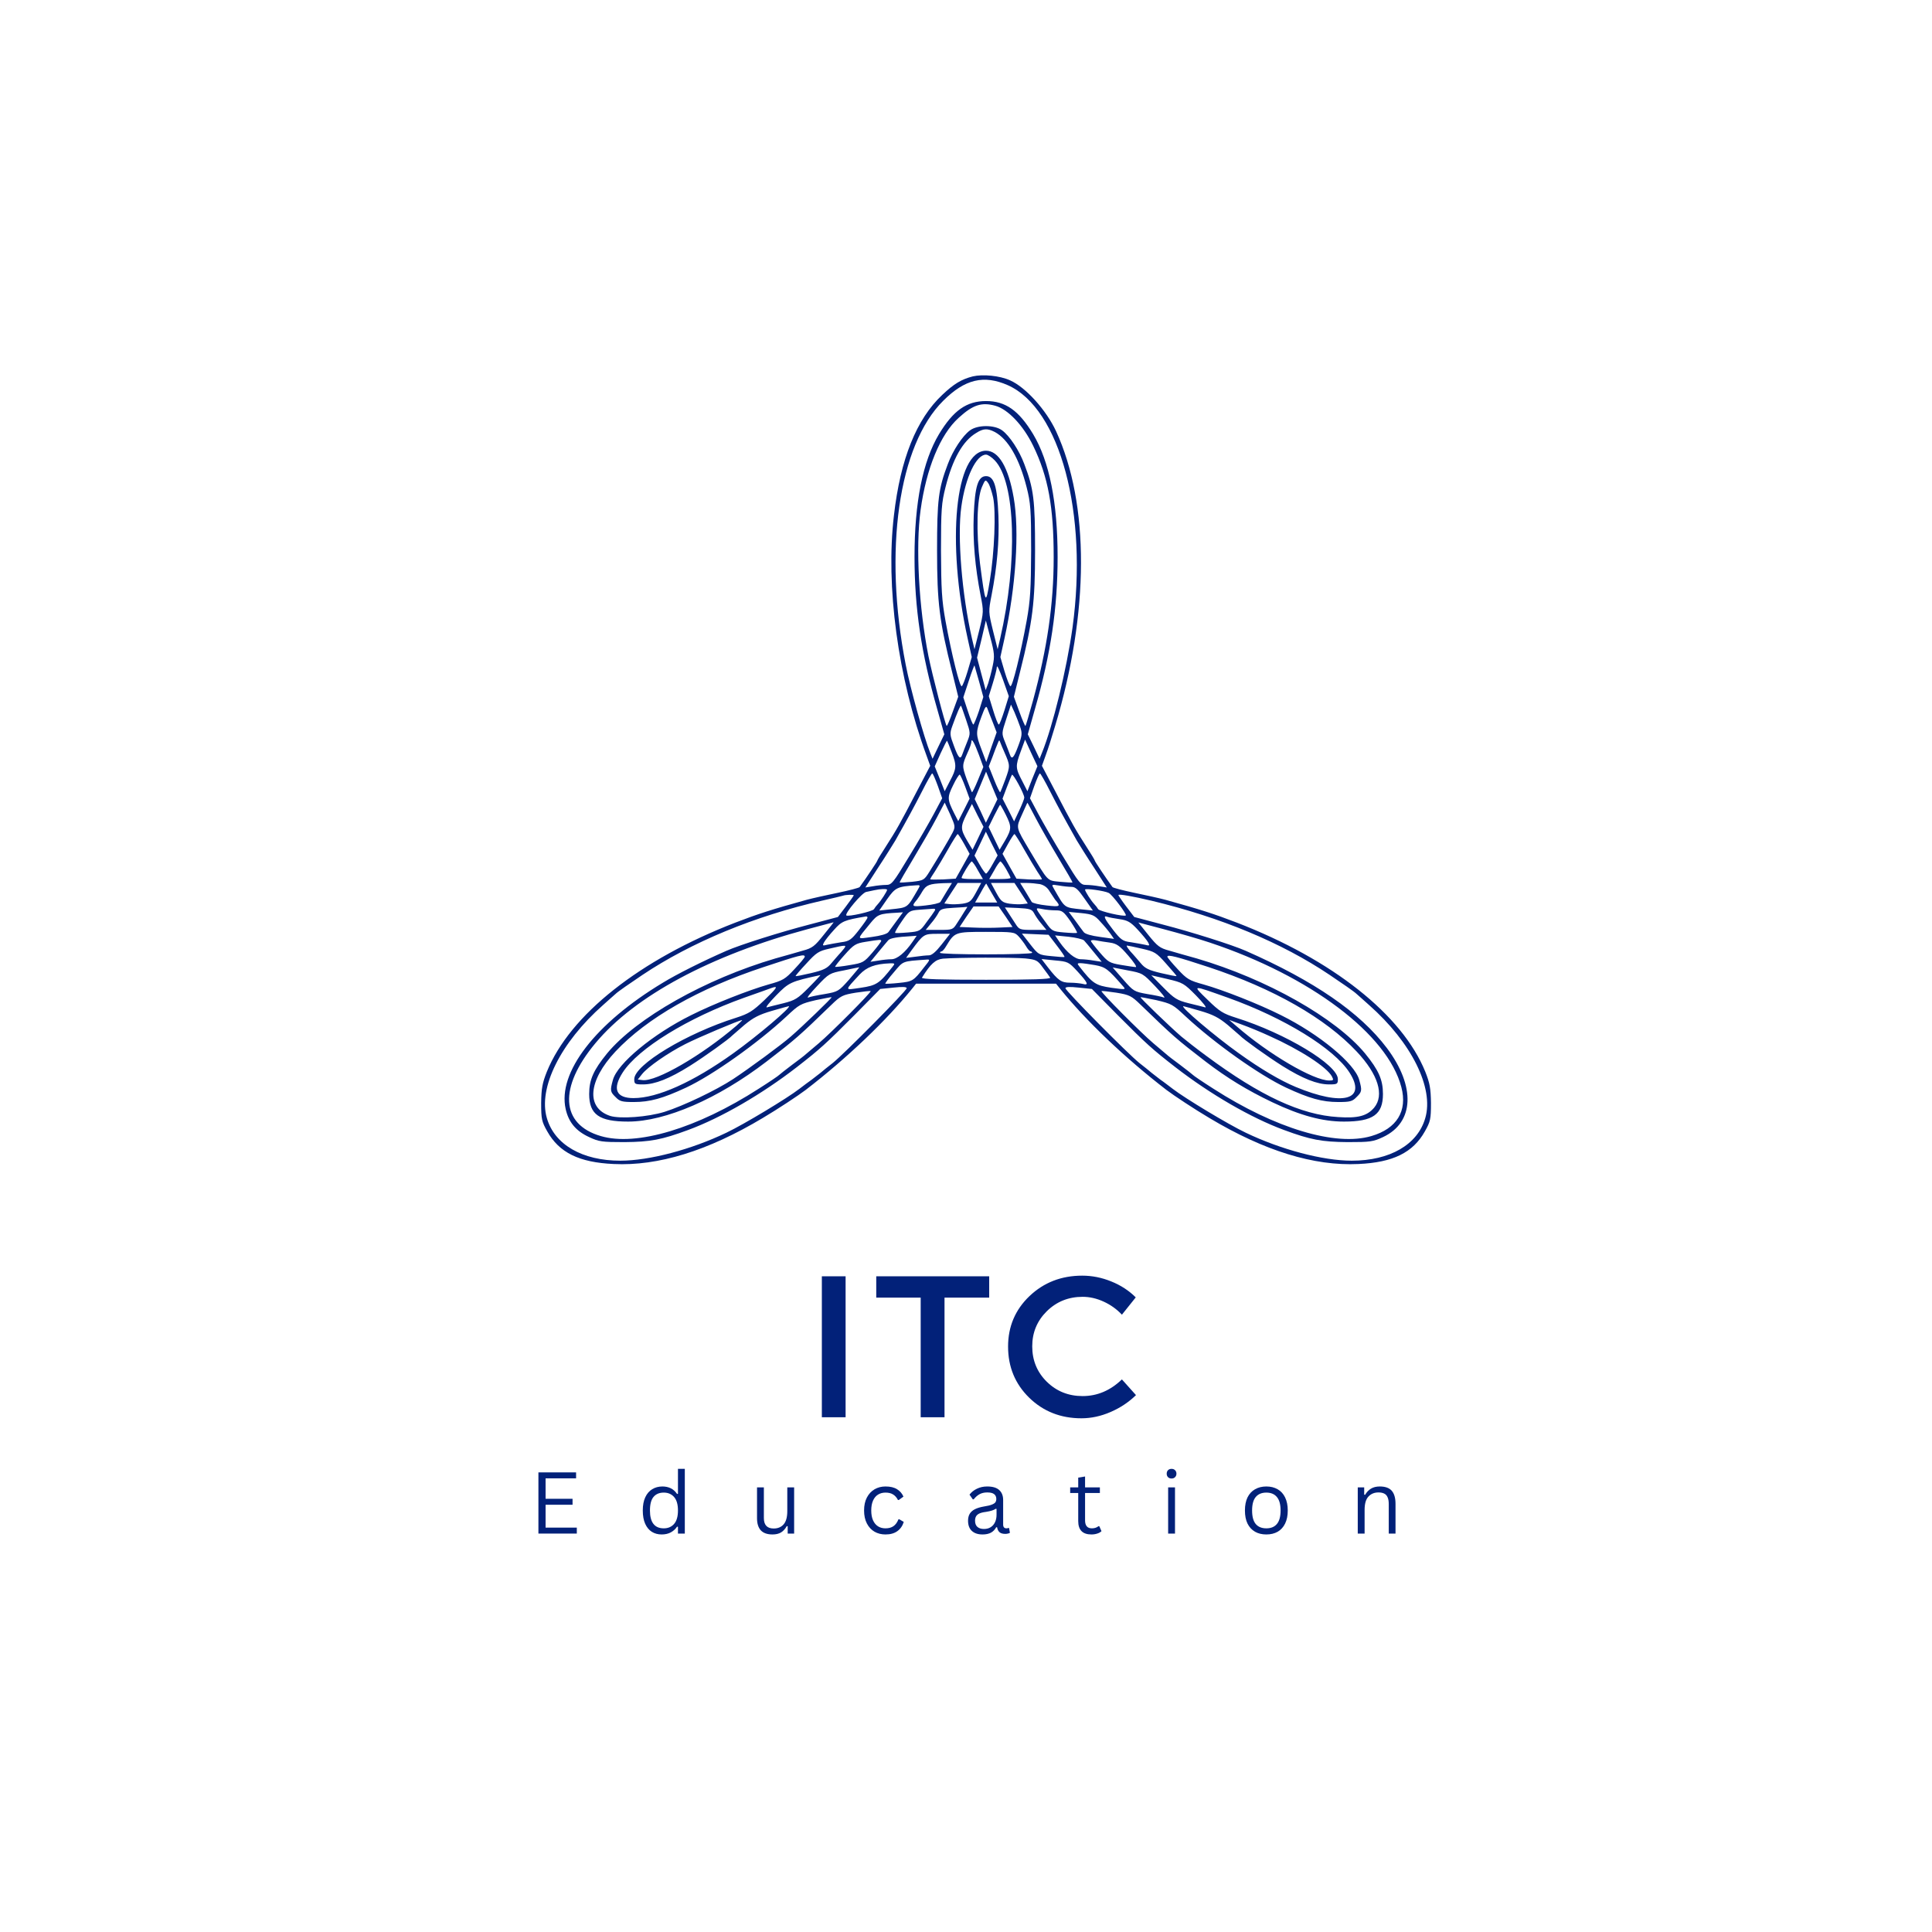 <svg xmlns="http://www.w3.org/2000/svg" xmlns:xlink="http://www.w3.org/1999/xlink" width="500" zoomAndPan="magnify" viewBox="0 0 375 375" height="500" preserveAspectRatio="xMidYMid meet" version="1.0"><defs><g/><clipPath id="b0999defc5"><path d="M 105 72.586 L 278 72.586 L 278 226 L 105 226 Z M 105 72.586 " clip-rule="nonzero"/></clipPath></defs><g clip-path="url(#b0999defc5)"><path fill="#022179" d="M 188.809 73.059 C 186.602 73.629 185.156 74.5 182.91 76.629 C 177.891 81.336 174.77 89.078 173.516 100.012 C 171.879 113.754 174.277 131.523 179.828 146.629 L 180.555 148.645 L 177.93 153.652 C 174.656 159.957 174.008 161.094 171.957 164.285 C 171.043 165.688 170.281 166.941 170.281 167.055 C 170.281 167.207 168.266 170.242 166.859 172.18 C 166.742 172.332 164.84 172.824 162.672 173.281 C 160.469 173.734 157.727 174.344 156.586 174.648 C 149.738 176.547 147.152 177.379 142.703 179.09 C 124.137 186.266 110.633 196.969 106.145 208.016 C 105.27 210.219 105.078 211.242 105.039 214.09 C 105.039 217.242 105.152 217.699 106.219 219.594 C 108.539 223.734 112.422 225.633 119.117 225.934 C 127.75 226.352 137.375 223.391 148.027 217.016 C 150.918 215.305 154.949 212.648 156.395 211.547 C 164.422 205.359 172.031 198.109 177.055 191.883 L 177.812 190.934 L 204.977 190.934 L 205.738 191.883 C 210.758 198.109 218.367 205.359 226.395 211.547 C 227.84 212.648 231.871 215.305 234.762 217.016 C 245.414 223.391 255.039 226.352 263.676 225.934 C 270.371 225.633 274.25 223.734 276.57 219.594 C 277.637 217.699 277.75 217.242 277.75 214.09 C 277.711 211.242 277.52 210.219 276.645 208.016 C 272.156 196.969 258.652 186.266 240.09 179.09 C 235.637 177.379 233.051 176.547 226.203 174.648 C 225.062 174.344 222.324 173.734 220.117 173.281 C 217.949 172.824 216.047 172.332 215.934 172.18 C 214.523 170.242 212.508 167.207 212.508 167.055 C 212.508 166.941 211.746 165.688 210.836 164.285 C 208.781 161.094 208.133 159.957 204.863 153.652 L 202.238 148.645 L 202.961 146.629 C 203.379 145.531 204.215 142.91 204.824 140.824 C 211.441 118.844 211.48 97.809 204.977 83.688 C 203.074 79.59 199.078 75.148 196.035 73.816 C 194.02 72.906 190.75 72.602 188.809 73.059 Z M 195.617 74.766 C 205.773 79.285 211.215 99.633 208.172 121.84 C 207.031 129.965 204.367 140.898 202.238 146.137 L 201.781 147.277 L 200.641 144.883 L 199.496 142.531 L 200.867 137.672 C 203.988 126.812 205.281 118.008 205.281 108.098 C 205.281 97.508 203.684 89.535 200.523 84.258 C 197.746 79.664 195.16 77.844 191.395 77.844 C 187.629 77.844 185.043 79.664 182.266 84.258 C 179.105 89.535 177.508 97.508 177.508 108.098 C 177.508 118.008 178.805 126.812 181.922 137.672 L 183.293 142.531 L 182.152 144.883 L 181.008 147.277 L 180.555 146.137 C 179.375 143.215 176.672 133.609 175.797 129.016 C 171.461 106.844 174.391 86.383 183.102 77.766 C 187.285 73.59 190.977 72.719 195.617 74.766 Z M 193.184 78.754 C 195.656 79.438 198.621 82.586 200.523 86.496 C 203.453 92.535 204.52 98.379 204.52 108.176 C 204.52 117.285 203.266 125.828 200.488 136.039 C 199.766 138.66 199.117 140.824 199.043 140.898 C 198.965 140.973 198.434 139.758 197.863 138.164 L 196.797 135.242 L 197.977 130.457 C 200.449 120.59 200.906 117.059 200.906 106.844 C 200.906 97.012 200.641 94.848 198.812 90.066 C 197.824 87.41 195.961 84.598 194.516 83.535 C 193.031 82.434 189.758 82.434 188.273 83.535 C 186.828 84.598 184.965 87.41 183.977 90.066 C 182.152 94.848 181.883 97.012 181.883 106.844 C 181.883 117.059 182.34 120.59 184.812 130.457 L 185.992 135.242 L 184.926 138.164 C 184.355 139.758 183.824 140.973 183.75 140.898 C 183.445 140.594 180.973 131.066 180.211 127.344 C 178.348 117.93 177.699 106.164 178.688 98.988 C 179.793 90.938 182.492 84.332 186.07 81.105 C 188.848 78.562 190.52 78.031 193.184 78.754 Z M 193.07 83.84 C 195.656 85.207 197.863 89.004 199.27 94.582 C 200.031 97.582 200.145 98.875 200.145 106.844 C 200.105 114.398 199.992 116.488 199.27 120.512 C 198.09 126.965 196.492 133.418 196.113 133.191 C 195.922 133.078 195.426 131.789 194.969 130.27 L 194.172 127.535 L 194.969 123.93 C 197.176 113.867 197.898 103.086 196.758 96.594 C 195.73 90.672 193.828 87.484 191.395 87.484 C 185.383 87.484 183.672 105.098 187.82 123.93 L 188.617 127.535 L 187.82 130.27 C 187.363 131.789 186.867 133.078 186.676 133.191 C 186.297 133.418 184.699 126.965 183.52 120.512 C 182.797 116.488 182.684 114.398 182.645 106.844 C 182.645 98.875 182.758 97.582 183.52 94.582 C 184.891 89.117 186.867 85.586 189.492 84.031 C 190.863 83.156 191.66 83.117 193.07 83.84 Z M 193.105 89.383 C 197.141 93.672 197.559 109.047 194.133 123.93 L 193.641 126.016 L 192.727 122.371 C 191.852 118.766 191.852 118.652 192.461 115.539 C 193.523 110.074 193.98 105.023 193.793 100.051 C 193.562 94.395 192.953 92.418 191.395 92.418 C 189.836 92.418 189.227 94.395 189 100.051 C 188.809 105.023 189.266 110.074 190.328 115.539 C 190.938 118.652 190.938 118.766 190.062 122.371 L 189.148 126.016 L 188.656 123.93 C 186.715 115.426 185.766 104.113 186.602 98.305 C 187.398 92.609 189.492 88.242 191.395 88.242 C 191.738 88.242 192.535 88.773 193.105 89.383 Z M 192.766 96.559 C 193.336 99.289 193.031 107.188 192.117 112.73 C 191.32 117.551 191.281 117.438 190.215 109.352 C 189.453 103.352 189.605 96.785 190.598 94.508 C 191.203 93.102 191.281 93.027 191.773 93.711 C 192.078 94.09 192.496 95.379 192.766 96.559 Z M 192.688 129.207 C 192.461 130.344 192.043 131.863 191.812 132.621 L 191.32 133.949 L 190.48 130.801 L 189.645 127.648 L 190.52 124.043 L 191.355 120.438 L 192.23 123.777 C 193.031 126.738 193.07 127.422 192.688 129.207 Z M 190.062 132.355 L 190.863 135.281 L 190.023 137.977 C 189.531 139.418 189.035 140.633 188.922 140.633 C 188.809 140.633 188.312 139.457 187.855 138.012 L 186.98 135.355 L 188.047 132.129 C 188.617 130.344 189.148 129.016 189.148 129.168 C 189.188 129.32 189.605 130.762 190.062 132.355 Z M 194.969 137.859 C 194.477 139.379 194.02 140.633 193.867 140.633 C 193.715 140.633 193.223 139.379 192.766 137.859 L 191.926 135.129 L 192.688 132.66 C 193.105 131.293 193.488 129.852 193.488 129.434 C 193.523 129.016 194.02 130.117 194.668 131.902 L 195.809 135.129 Z M 187.516 139.723 C 188.391 142.305 188.391 142.34 187.703 144.051 C 187.324 145 186.906 146.062 186.793 146.402 C 186.41 147.543 186.031 147.164 185.156 144.77 C 184.355 142.645 184.32 142.379 184.852 140.898 C 185.801 138.277 186.41 136.875 186.527 136.988 C 186.602 137.027 187.02 138.277 187.516 139.723 Z M 192.688 140.176 L 193.449 142.152 L 192.422 145.035 L 191.434 147.922 L 190.52 145.492 C 189.379 142.531 189.379 142.152 190.48 139.152 C 191.168 137.293 191.395 136.875 191.621 137.445 C 191.773 137.824 192.23 139.074 192.688 140.176 Z M 198.016 141.09 C 198.434 142.34 198.395 142.797 197.633 144.809 C 196.758 147.164 196.379 147.543 195.996 146.402 C 195.883 146.062 195.465 145 195.086 144.051 C 194.398 142.34 194.398 142.34 195.312 139.57 L 196.227 136.762 L 196.91 138.242 C 197.254 139.039 197.746 140.328 198.016 141.09 Z M 184.699 145.949 C 185.727 148.605 185.688 149.137 184.395 151.566 L 183.367 153.578 L 182.418 151.188 L 181.43 148.758 L 182.57 146.215 C 183.215 144.809 183.785 143.707 183.824 143.785 C 183.863 143.82 184.281 144.809 184.699 145.949 Z M 190.023 146.555 L 190.863 148.871 L 189.836 151.375 C 189.266 152.781 188.73 153.844 188.656 153.77 C 188.578 153.691 188.125 152.555 187.629 151.223 C 186.715 148.645 186.715 148.566 187.82 146.062 C 188.238 145.188 188.543 144.238 188.543 144.012 C 188.543 143.102 189.148 144.199 190.023 146.555 Z M 195.008 146.137 C 196.074 148.566 196.074 148.68 195.16 151.223 C 194.668 152.555 194.211 153.691 194.133 153.77 C 194.059 153.844 193.523 152.781 192.953 151.34 L 191.926 148.758 L 192.648 146.898 C 193.031 145.832 193.488 144.656 193.676 144.238 C 193.906 143.633 193.98 143.594 194.133 144.051 C 194.246 144.352 194.629 145.301 195.008 146.137 Z M 200.371 151.148 L 199.422 153.578 L 198.395 151.566 C 197.102 149.098 197.062 148.719 198.129 145.832 L 198.965 143.555 L 200.145 146.137 L 201.363 148.719 Z M 192.496 157.414 L 191.355 159.691 L 190.293 157.375 L 189.188 155.098 L 190.293 152.438 L 191.395 149.781 L 192.496 152.477 L 193.602 155.133 Z M 182.035 152.555 L 182.875 154.945 L 181.277 157.945 C 180.402 159.574 178.23 163.371 176.406 166.332 C 173.363 171.383 173.059 171.762 171.992 171.762 C 171.387 171.762 170.207 171.875 169.406 172.027 L 167.961 172.254 L 170.434 168.422 C 171.84 166.297 173.324 163.902 173.781 163.145 C 176.367 158.551 177.32 156.805 178.957 153.617 C 179.906 151.719 180.82 150.125 180.934 150.125 C 181.086 150.125 181.543 151.223 182.035 152.555 Z M 187.363 152.742 L 188.199 155.02 L 187.098 157.223 L 185.992 159.387 L 185.23 157.906 C 183.863 155.172 183.824 154.793 185.004 152.402 C 185.574 151.188 186.184 150.273 186.297 150.352 C 186.41 150.426 186.906 151.488 187.363 152.742 Z M 198.812 154.832 C 198.812 155.059 198.355 156.199 197.824 157.336 L 196.836 159.426 L 195.73 157.223 L 194.59 155.02 L 195.391 152.895 C 195.844 151.719 196.301 150.578 196.418 150.391 C 196.605 150.047 198.812 154.07 198.812 154.832 Z M 203.836 153.617 C 205.469 156.805 206.422 158.551 209.008 163.145 C 209.465 163.902 210.949 166.297 212.355 168.422 L 214.828 172.254 L 213.383 172.027 C 212.586 171.875 211.406 171.762 210.797 171.762 C 209.73 171.762 209.426 171.383 206.383 166.332 C 204.559 163.371 202.391 159.574 201.516 157.945 L 199.918 154.945 L 200.754 152.555 C 201.246 151.223 201.703 150.125 201.855 150.125 C 201.969 150.125 202.883 151.719 203.836 153.617 Z M 184.891 161.625 C 184.203 162.953 182.188 166.332 180.438 169.145 C 179.375 170.852 179.297 170.891 177.055 171.156 C 175.758 171.27 174.695 171.344 174.617 171.27 C 174.582 171.23 175.797 169.105 177.355 166.523 C 178.879 163.98 180.895 160.488 181.77 158.816 L 183.367 155.781 L 184.434 158.094 C 185.422 160.336 185.461 160.488 184.891 161.625 Z M 201.059 158.855 C 201.934 160.523 203.91 163.98 205.434 166.523 C 206.992 169.105 208.211 171.23 208.172 171.27 C 208.094 171.344 207.031 171.27 205.738 171.156 C 203.188 170.891 203.531 171.23 199.879 165.117 C 197.141 160.488 197.176 160.754 198.355 158.133 C 198.926 156.879 199.383 155.816 199.422 155.816 C 199.461 155.816 200.184 157.184 201.059 158.855 Z M 189.836 162.727 L 188.77 164.93 L 187.703 163.145 C 186.41 160.906 186.41 160.449 187.629 158.02 L 188.656 156.047 L 189.758 158.285 L 190.898 160.488 Z M 195.199 158.094 C 196.379 160.449 196.379 160.906 195.086 163.145 L 194.02 164.93 L 192.953 162.727 L 191.891 160.523 L 192.953 158.359 C 193.562 157.184 194.059 156.199 194.133 156.199 C 194.172 156.199 194.668 157.031 195.199 158.094 Z M 192.648 167.777 C 192.117 168.762 191.547 169.559 191.395 169.559 C 191.242 169.559 190.672 168.762 190.141 167.812 L 189.148 166.066 L 190.254 163.754 L 191.355 161.438 L 192.496 163.754 L 193.641 166.031 Z M 187.133 163.789 L 188.199 165.727 L 186.867 168.117 L 185.5 170.547 L 183.027 170.699 C 181.656 170.738 180.555 170.738 180.555 170.66 C 180.555 170.547 180.973 169.863 181.465 169.145 C 181.961 168.383 183.102 166.449 184.016 164.852 C 184.926 163.219 185.766 161.93 185.879 161.891 C 185.992 161.891 186.562 162.766 187.133 163.789 Z M 198.773 164.852 C 199.688 166.449 200.828 168.383 201.324 169.145 C 201.816 169.863 202.238 170.547 202.238 170.66 C 202.238 170.738 201.133 170.738 199.766 170.699 L 197.293 170.547 L 195.922 168.117 L 194.59 165.727 L 195.656 163.789 C 196.227 162.766 196.797 161.891 196.91 161.891 C 197.023 161.93 197.863 163.219 198.773 164.852 Z M 189.797 168.914 L 190.785 170.625 L 188.695 170.625 C 187.551 170.625 186.641 170.547 186.641 170.395 C 186.641 170.016 188.352 167.207 188.617 167.207 C 188.73 167.207 189.301 167.965 189.797 168.914 Z M 195.312 168.727 C 195.77 169.523 196.148 170.281 196.148 170.395 C 196.148 170.547 195.238 170.625 194.098 170.625 L 192.004 170.625 L 192.992 168.914 C 193.488 167.965 194.059 167.207 194.172 167.207 C 194.324 167.207 194.82 167.891 195.312 168.727 Z M 183.785 172.977 C 183.254 173.887 182.684 174.801 182.531 175.066 C 182.379 175.293 181.086 175.598 179.641 175.75 C 176.977 176.051 176.824 175.977 178.004 174.609 C 178.156 174.383 178.652 173.699 179.031 173.016 C 179.793 171.762 180.402 171.535 183.141 171.422 L 184.777 171.383 Z M 189.418 173.281 C 188.504 174.949 188.238 175.18 186.828 175.406 C 185.953 175.52 184.812 175.559 184.281 175.484 L 183.293 175.367 L 184.586 173.355 L 185.879 171.383 L 190.445 171.383 Z M 192.496 173.355 L 193.562 175.18 L 189.266 175.18 L 190.328 173.32 C 190.898 172.254 191.395 171.457 191.434 171.496 C 191.434 171.535 191.926 172.371 192.496 173.355 Z M 198.203 173.355 L 199.496 175.367 L 198.508 175.484 C 197.977 175.559 196.836 175.52 195.961 175.406 C 194.551 175.18 194.285 174.949 193.371 173.281 L 192.348 171.383 L 196.91 171.383 Z M 201.855 171.609 C 202.656 171.801 203.301 172.254 203.758 173.055 C 204.176 173.699 204.633 174.383 204.785 174.609 C 205.965 175.977 205.812 176.051 203.148 175.75 C 201.703 175.598 200.41 175.293 200.258 175.066 C 200.105 174.801 199.535 173.887 199.004 172.977 L 198.016 171.383 L 199.309 171.383 C 200.031 171.383 201.172 171.496 201.855 171.609 Z M 178.195 172.598 C 176.027 176.316 176.332 176.129 172.832 176.508 L 170.66 176.734 L 172.184 174.535 C 173.781 172.254 174.199 172.066 177.812 171.84 C 178.613 171.762 178.652 171.84 178.195 172.598 Z M 207.98 172.141 C 208.742 172.141 209.273 172.637 210.531 174.457 L 212.129 176.734 L 209.922 176.508 C 206.461 176.129 206.762 176.316 204.594 172.559 C 204.062 171.648 204.062 171.648 205.508 171.875 C 206.344 172.027 207.449 172.141 207.98 172.141 Z M 172.184 172.711 C 172.184 173.016 170.965 174.875 170.395 175.484 C 170.129 175.75 169.785 176.203 169.637 176.469 C 169.332 176.926 164.613 177.988 164.27 177.684 C 163.93 177.305 167.312 173.281 168.113 173.129 C 168.57 173.016 169.293 172.863 169.711 172.789 C 170.891 172.523 172.184 172.484 172.184 172.711 Z M 215.207 173.32 C 215.895 173.66 218.746 177.457 218.52 177.684 C 218.176 177.988 213.457 176.887 213.156 176.469 C 213.004 176.203 212.66 175.75 212.395 175.484 C 211.785 174.836 210.605 173.016 210.605 172.672 C 210.605 172.371 214.41 172.902 215.207 173.32 Z M 165.715 173.773 C 165.715 173.852 165.031 174.836 164.195 175.938 L 162.637 177.988 L 157.043 179.469 C 151.602 180.875 143.652 183.379 140.988 184.555 C 136.387 186.566 131.328 189.109 128.664 190.742 C 115.539 198.641 108.199 208.168 109.797 215.27 C 110.367 217.812 111.773 219.52 114.32 220.695 C 116.262 221.609 116.832 221.684 121.207 221.684 C 126.23 221.645 128.438 221.227 133.57 219.328 C 139.961 216.977 147.875 212.383 154.645 207.145 C 159.137 203.652 160.238 202.664 165.906 196.969 L 170.852 191.957 L 173.438 191.691 C 175.152 191.504 175.988 191.539 175.988 191.809 C 175.988 192.301 163.852 204.562 161.609 206.348 C 160.695 207.066 159.629 207.902 159.25 208.246 C 158.867 208.547 158.07 209.156 157.539 209.574 C 156.969 209.953 155.902 210.789 155.141 211.359 C 152.781 213.18 144.414 218.23 140.988 219.859 C 134.18 223.125 126.039 225.289 120.41 225.289 C 113.027 225.289 107.625 222.176 106.145 217.016 C 104.43 211.168 108.805 202.359 117.062 195.07 C 117.973 194.234 119.078 193.289 119.496 192.906 C 119.914 192.488 122.273 190.859 124.707 189.227 C 134.18 182.887 146.469 177.797 159.629 174.801 C 161.609 174.344 163.434 173.926 163.625 173.852 C 164.117 173.66 165.715 173.621 165.715 173.773 Z M 223.539 174.836 C 236.969 178.062 248.762 182.961 258.082 189.227 C 260.516 190.859 262.875 192.488 263.293 192.906 C 263.711 193.289 264.816 194.234 265.727 195.07 C 273.984 202.359 278.359 211.168 276.645 217.016 C 275.164 222.176 269.762 225.289 262.379 225.289 C 256.75 225.289 248.609 223.125 241.801 219.859 C 238.375 218.23 230.008 213.18 227.648 211.359 C 226.887 210.789 225.824 209.953 225.25 209.574 C 224.719 209.156 223.922 208.547 223.539 208.246 C 223.16 207.902 222.094 207.066 221.18 206.348 C 218.938 204.562 206.801 192.301 206.801 191.809 C 206.801 191.539 207.637 191.504 209.352 191.691 L 211.938 191.957 L 216.883 196.969 C 222.551 202.664 223.652 203.652 228.145 207.145 C 234.914 212.383 242.828 216.977 249.219 219.328 C 254.355 221.227 256.559 221.645 261.582 221.684 C 265.957 221.684 266.527 221.609 268.469 220.695 C 274.516 217.848 274.781 210.863 269.191 203.422 C 263.977 196.516 255.152 190.441 241.801 184.555 C 239.137 183.379 231.188 180.875 225.746 179.469 L 220.156 177.988 L 218.594 175.938 C 217.758 174.836 217.074 173.812 217.074 173.734 C 217.074 173.469 219.852 173.965 223.539 174.836 Z M 187.172 176.965 C 186.828 177.57 186.145 178.594 185.727 179.242 C 184.965 180.457 184.852 180.492 182.305 180.492 L 179.68 180.492 L 180.703 179.242 C 181.277 178.594 181.922 177.648 182.152 177.191 C 182.492 176.469 182.949 176.316 185.078 176.203 C 186.449 176.129 187.668 176.051 187.742 176.016 C 187.82 175.977 187.551 176.395 187.172 176.965 Z M 195.199 177.914 L 196.531 179.926 L 194.098 180.039 C 192.727 180.113 190.406 180.113 188.922 180.039 L 186.258 179.926 L 187.59 177.914 L 188.961 175.938 L 193.828 175.938 Z M 200.676 177.191 C 200.906 177.648 201.516 178.594 202.086 179.242 L 203.113 180.492 L 200.488 180.492 C 197.938 180.492 197.824 180.457 197.062 179.242 C 196.645 178.594 195.996 177.609 195.656 177.078 L 195.047 176.129 L 197.633 176.242 C 199.84 176.355 200.297 176.508 200.676 177.191 Z M 181.43 176.773 C 181.277 177.039 180.555 178.062 179.828 179.012 C 178.613 180.723 178.5 180.797 176.254 180.988 C 174.961 181.102 173.82 181.141 173.742 181.062 C 173.668 180.949 174.238 179.961 175.035 178.824 C 176.406 176.812 176.52 176.734 178.422 176.582 C 179.488 176.508 180.668 176.434 181.047 176.395 C 181.504 176.355 181.617 176.469 181.43 176.773 Z M 204.898 176.699 C 206.156 176.699 206.422 176.887 207.754 178.785 C 208.551 179.961 209.121 180.949 209.047 181.062 C 208.969 181.141 207.828 181.102 206.535 180.988 C 204.289 180.797 204.176 180.723 202.961 179.012 C 200.828 176.09 200.828 176.164 202.238 176.434 C 202.922 176.582 204.102 176.699 204.898 176.699 Z M 174.086 178.672 C 173.438 179.582 172.715 180.57 172.449 180.91 C 172.184 181.289 170.93 181.633 169.254 181.859 C 166.172 182.277 166.211 182.543 168.875 179.277 C 170.359 177.457 170.625 177.344 174.199 177.152 L 175.266 177.078 Z M 213.574 178.898 C 214.297 179.66 215.172 180.723 215.551 181.254 L 216.234 182.238 L 213.535 181.859 C 211.824 181.633 210.605 181.289 210.34 180.91 C 210.074 180.57 209.312 179.543 208.664 178.633 L 207.449 177 L 209.883 177.23 C 212.051 177.457 212.469 177.648 213.574 178.898 Z M 168.379 178.102 C 168.379 178.293 167.617 179.355 166.707 180.531 C 165.223 182.43 164.84 182.695 163.281 182.887 C 162.332 183.039 161.074 183.266 160.543 183.379 C 159.668 183.605 159.594 183.57 159.934 182.922 C 160.164 182.504 161 181.441 161.875 180.492 C 163.395 178.785 163.852 178.594 168.113 177.875 C 168.266 177.875 168.379 177.949 168.379 178.102 Z M 217.301 178.406 C 218.859 178.633 219.43 178.938 220.801 180.418 C 221.715 181.406 222.629 182.504 222.855 182.922 C 223.199 183.57 223.121 183.605 222.246 183.379 C 221.715 183.266 220.457 183.039 219.508 182.887 C 217.949 182.695 217.566 182.43 216.082 180.531 C 214.371 178.328 214.031 177.609 214.941 177.949 C 215.207 178.062 216.273 178.254 217.301 178.406 Z M 159.895 181.441 C 158.145 183.645 157.691 184.023 155.824 184.52 C 154.684 184.859 152.289 185.543 150.5 186.035 C 136.918 190.023 123.527 197.578 117.82 204.484 C 115.195 207.715 114.359 209.574 114.359 212.344 C 114.359 216.332 116.301 217.699 121.93 217.699 C 129.16 217.699 139.391 213.254 148.789 206.043 C 154.457 201.676 155.066 201.145 161.34 195.07 C 163.168 193.289 163.547 193.098 166.098 192.68 C 167.617 192.453 168.91 192.301 168.988 192.375 C 169.18 192.566 161.34 200.461 158.906 202.512 C 157.766 203.461 156.664 204.41 156.434 204.602 C 156.207 204.828 154.988 205.777 153.734 206.688 C 152.477 207.637 151.375 208.512 151.262 208.625 C 151.148 208.777 149.359 209.992 147.266 211.32 C 135.281 219.027 123.527 222.559 116.605 220.508 C 108.805 218.23 108.387 211.094 115.578 202.473 C 123.223 193.289 137.984 185.391 156.777 180.344 C 159.516 179.621 161.762 179.012 161.797 179.012 C 161.875 178.977 161 180.074 159.895 181.441 Z M 234.84 182.961 C 254.355 189.453 269.344 200.766 272.004 211.016 C 273.223 215.648 271.129 219.062 266.184 220.508 C 259.262 222.559 247.508 219.027 235.523 211.32 C 233.43 209.992 231.645 208.777 231.527 208.625 C 231.414 208.512 230.312 207.637 229.055 206.688 C 227.801 205.777 226.582 204.828 226.355 204.602 C 226.125 204.41 225.023 203.461 223.883 202.512 C 221.449 200.461 213.609 192.566 213.801 192.375 C 213.879 192.301 215.172 192.453 216.691 192.68 C 219.242 193.098 219.621 193.289 221.449 195.07 C 227.727 201.145 228.332 201.676 234 206.043 C 238.223 209.27 242.027 211.586 246.938 213.938 C 252.375 216.52 256.676 217.699 260.859 217.699 C 266.488 217.699 268.43 216.332 268.43 212.344 C 268.43 209.574 267.594 207.715 264.969 204.484 C 259.262 197.578 245.871 190.023 232.289 186.035 C 230.5 185.543 228.105 184.859 226.965 184.52 C 225.102 184.023 224.645 183.645 222.895 181.48 L 220.953 179.051 L 225.977 180.379 C 228.715 181.102 232.707 182.238 234.84 182.961 Z M 197.672 181.707 C 198.129 182.203 198.773 183.039 199.117 183.605 C 199.461 184.215 199.879 184.668 200.031 184.668 C 200.184 184.668 200.336 184.785 200.336 184.934 C 200.336 185.125 196.301 185.238 191.395 185.238 C 186.488 185.238 182.453 185.125 182.453 184.934 C 182.453 184.785 182.605 184.668 182.758 184.668 C 182.91 184.668 183.328 184.215 183.672 183.605 C 185.309 180.91 185.383 180.875 191.395 180.875 C 196.605 180.875 196.91 180.91 197.672 181.707 Z M 182.758 183.34 C 181.695 184.707 180.855 185.43 180.324 185.43 C 179.867 185.43 178.688 185.543 177.699 185.695 L 175.875 185.922 L 176.938 184.441 C 179.258 181.289 179.336 181.254 181.961 181.254 L 184.395 181.254 Z M 205.129 183.531 C 206.004 184.668 206.688 185.656 206.613 185.734 C 206.574 185.809 205.395 185.734 204.062 185.582 C 201.629 185.352 201.551 185.316 199.953 183.266 L 198.355 181.215 L 200.941 181.328 L 203.531 181.441 Z M 177.09 182.848 C 175.684 184.898 174.125 186.188 173.02 186.188 C 172.449 186.188 171.309 186.301 170.473 186.453 L 168.949 186.684 L 170.473 184.82 C 171.309 183.797 172.184 182.773 172.41 182.504 C 172.793 182.09 174.125 181.859 176.863 181.707 L 177.93 181.633 Z M 210.414 182.543 C 210.645 182.773 211.48 183.797 212.316 184.82 L 213.84 186.684 L 212.316 186.453 C 211.48 186.301 210.34 186.188 209.77 186.188 C 208.664 186.188 207.105 184.898 205.66 182.848 L 204.785 181.559 L 207.41 181.824 C 208.816 181.973 210.188 182.316 210.414 182.543 Z M 171.043 182.621 C 171.043 182.773 170.281 183.797 169.332 184.898 C 167.695 186.797 167.504 186.91 164.918 187.328 C 163.434 187.594 162.18 187.707 162.102 187.668 C 162.027 187.594 162.863 186.531 163.93 185.352 C 165.715 183.34 166.098 183.113 168 182.809 C 170.812 182.355 171.043 182.355 171.043 182.621 Z M 215.438 182.961 C 216.77 183.152 217.34 183.57 218.977 185.469 C 220.039 186.684 220.727 187.707 220.457 187.707 C 220.191 187.707 218.898 187.516 217.566 187.289 C 215.324 186.91 215.059 186.719 213.457 184.859 C 212.508 183.758 211.746 182.773 211.746 182.621 C 211.746 182.469 212.203 182.43 212.812 182.543 C 213.383 182.656 214.562 182.848 215.438 182.961 Z M 163.777 184.176 C 163.473 184.555 163.055 185.051 162.824 185.277 C 162.598 185.543 161.949 186.266 161.379 186.949 C 160.543 187.973 159.82 188.312 157.422 188.883 C 155.824 189.262 154.457 189.527 154.418 189.453 C 154.379 189.414 155.293 188.312 156.512 187.023 C 158.449 184.898 158.906 184.594 160.961 184.137 C 164.195 183.379 164.422 183.379 163.777 184.176 Z M 221.637 184.137 C 224.109 184.707 224.414 184.859 226.355 187.062 C 227.496 188.352 228.41 189.414 228.371 189.453 C 228.332 189.527 226.965 189.262 225.367 188.883 C 222.969 188.312 222.246 187.973 221.41 186.949 C 220.84 186.266 220.191 185.543 219.965 185.277 C 219.051 184.328 218.52 183.531 218.746 183.531 C 218.898 183.531 220.191 183.797 221.637 184.137 Z M 156.207 185.695 C 156.207 185.883 155.293 186.949 154.191 188.125 C 152.402 190.059 151.945 190.324 149.168 191.086 C 145.402 192.148 138.441 194.883 134.141 197.047 C 126.723 200.727 119.84 206.422 118.965 209.609 C 118.395 211.66 118.43 211.926 119.496 212.953 C 120.293 213.789 120.75 213.902 123.035 213.902 C 126.152 213.902 128.625 213.219 133.191 211.094 C 138.363 208.664 147.074 202.473 152.629 197.312 C 155.141 194.957 155.332 194.844 158.375 194.121 C 160.012 193.781 161.379 193.516 161.418 193.555 C 161.531 193.668 155.711 199.285 153.504 201.184 C 151.641 202.816 145.441 207.371 142.281 209.461 C 138.973 211.625 132.621 214.66 129.008 215.801 C 125.734 216.824 120.371 217.203 118.43 216.598 C 113.715 215.039 114.133 209.801 119.457 204.105 C 125.543 197.613 135.586 191.883 148.219 187.707 C 155.18 185.391 156.207 185.125 156.207 185.695 Z M 234.57 187.707 C 247.203 191.883 257.246 197.613 263.332 204.105 C 267.516 208.547 268.734 212.574 266.719 215.004 C 265.348 216.598 263.598 217.09 259.719 216.824 C 252.566 216.406 244.578 212.688 234.191 204.98 C 232.215 203.539 230.008 201.789 229.285 201.184 C 227.078 199.285 221.258 193.668 221.371 193.555 C 221.41 193.516 222.777 193.781 224.414 194.121 C 227.457 194.844 227.648 194.957 230.16 197.312 C 235.715 202.473 244.426 208.664 249.598 211.094 C 254.164 213.219 256.637 213.902 259.754 213.902 C 262.039 213.902 262.496 213.789 263.293 212.953 C 264.359 211.926 264.398 211.66 263.828 209.609 C 262.953 206.422 256.066 200.727 248.648 197.047 C 244.348 194.883 237.387 192.148 233.621 191.086 C 230.844 190.324 230.387 190.059 228.598 188.125 C 227.496 186.949 226.582 185.848 226.582 185.695 C 226.582 185.199 228.449 185.695 234.57 187.707 Z M 199.043 186.035 C 201.133 186.266 201.398 186.379 202.426 187.82 C 203.074 188.656 203.684 189.527 203.836 189.758 C 203.988 190.059 200.297 190.176 191.395 190.176 C 182.492 190.176 178.805 190.059 178.957 189.758 C 180.629 187.062 181.578 186.227 183.027 186.074 C 185.727 185.848 196.719 185.809 199.043 186.035 Z M 179.336 187.781 C 177.32 190.402 177.129 190.516 174.504 190.781 C 173.133 190.934 171.918 190.973 171.84 190.934 C 171.766 190.859 172.527 189.832 173.516 188.695 C 175.379 186.492 175.035 186.605 179.715 186.266 C 180.59 186.188 180.59 186.227 179.336 187.781 Z M 209.16 188.578 C 211.176 190.781 211.406 191.312 210.148 190.973 C 209.656 190.859 208.59 190.742 207.715 190.742 C 206.004 190.742 205.395 190.324 203.414 187.781 L 202.16 186.148 L 204.746 186.414 C 207.297 186.645 207.41 186.684 209.16 188.578 Z M 173.285 187.594 C 170.699 190.895 170.168 191.273 167.047 191.73 C 163.852 192.188 163.852 192.414 166.859 189.148 C 168.227 187.707 169.824 187.098 172.715 186.984 C 173.707 186.949 173.742 187.023 173.285 187.594 Z M 212.547 187.328 C 214.602 187.707 215.059 188.086 217.91 191.352 C 218.594 192.109 218.555 192.109 215.742 191.73 C 212.621 191.273 212.09 190.895 209.504 187.594 C 209.047 187.023 209.086 186.949 209.73 186.949 C 210.148 186.949 211.441 187.137 212.547 187.328 Z M 164.84 190.098 C 162.789 192.414 162.672 192.488 160.086 192.945 C 158.641 193.172 157.195 193.477 156.852 193.629 C 156.512 193.742 157.309 192.754 158.602 191.391 C 160.887 188.961 161.039 188.883 163.816 188.352 C 165.375 188.012 166.742 187.746 166.781 187.746 C 166.859 187.707 165.984 188.77 164.84 190.098 Z M 224.188 191.391 C 225.48 192.754 226.277 193.742 225.938 193.629 C 225.594 193.477 224.148 193.172 222.703 192.945 C 220.156 192.488 220.004 192.414 218.023 190.137 L 215.969 187.781 L 218.898 188.352 C 221.789 188.883 221.867 188.961 224.188 191.391 Z M 157.004 191.656 C 154.836 193.855 154.305 194.16 152.059 194.73 C 150.691 195.07 149.246 195.414 148.863 195.527 C 148.484 195.641 149.281 194.617 150.613 193.25 C 153.125 190.668 153.469 190.516 159.25 189.262 C 159.324 189.227 158.336 190.324 157.004 191.656 Z M 232.176 193.25 C 233.508 194.617 234.305 195.641 233.926 195.527 C 233.547 195.414 232.098 195.07 230.73 194.73 C 228.484 194.16 227.953 193.855 225.824 191.691 L 223.465 189.301 L 226.582 190.023 C 229.625 190.742 229.816 190.859 232.176 193.25 Z M 148.406 194.086 C 146.086 196.285 145.363 196.742 142.891 197.539 C 133.23 200.574 123.109 206.688 123.109 209.461 C 123.109 210.41 123.223 210.484 124.82 210.484 C 127.105 210.484 129.918 209.383 133.914 206.879 C 136.805 205.055 141.523 201.676 142.129 200.992 C 142.246 200.879 143.309 199.969 144.488 198.945 C 146.238 197.5 147.344 196.934 149.816 196.211 C 151.527 195.719 153.012 195.301 153.086 195.301 C 153.848 195.301 147 201.109 142.32 204.449 C 134.484 210.066 127.598 213.141 122.957 213.141 C 119.57 213.141 118.812 211.359 120.867 208.168 C 123.871 203.5 133.496 197.578 144.414 193.668 C 147.039 192.754 149.434 191.883 149.738 191.77 C 151.148 191.273 150.879 191.691 148.406 194.086 Z M 238.375 193.668 C 249.293 197.578 258.918 203.5 261.926 208.168 C 265.387 213.523 260.629 214.773 251.5 210.977 C 248.496 209.727 244.691 207.484 240.469 204.449 C 235.789 201.109 228.941 195.301 229.703 195.301 C 229.777 195.301 231.262 195.719 232.973 196.211 C 235.445 196.934 236.551 197.5 238.301 198.945 C 239.48 199.969 240.543 200.879 240.66 200.992 C 241.266 201.676 245.984 205.055 248.875 206.879 C 252.871 209.383 255.684 210.484 257.969 210.484 C 259.566 210.484 259.68 210.41 259.68 209.461 C 259.68 206.688 249.562 200.574 239.898 197.539 C 237.387 196.742 236.703 196.324 234.383 194.047 C 231.34 191.086 231.223 191.125 238.375 193.668 Z M 142.891 199.133 C 136.195 204.867 127.371 209.992 124.707 209.648 L 123.793 209.535 L 124.633 208.473 C 125.773 207.066 129.578 204.41 133 202.664 C 135.512 201.375 143.539 197.996 144.031 197.996 C 144.148 197.996 143.613 198.488 142.891 199.133 Z M 246.363 201.07 C 252.301 203.727 257.551 207.105 258.539 208.965 C 258.879 209.648 258.844 209.727 258.008 209.727 C 254.961 209.727 246.25 204.637 239.898 199.094 L 238.566 197.957 L 241.039 198.867 C 242.41 199.359 244.805 200.348 246.363 201.07 Z M 246.363 201.07 " fill-opacity="1" fill-rule="nonzero"/></g><g fill="#022179" fill-opacity="1"><g transform="translate(155.927, 275.087)"><g><path d="M 8.203 0 L 3.594 0 L 3.594 -27.359 L 8.203 -27.359 Z M 8.203 0 "/></g></g></g><g fill="#022179" fill-opacity="1"><g transform="translate(169.721, 275.087)"><g><path d="M 22.281 -23.219 L 13.609 -23.219 L 13.609 0 L 8.984 0 L 8.984 -23.219 L 0.359 -23.219 L 0.359 -27.359 L 22.281 -27.359 Z M 22.281 -23.219 "/></g></g></g><g fill="#022179" fill-opacity="1"><g transform="translate(194.339, 275.087)"><g><path d="M 15.719 -27.484 C 17.645 -27.484 19.523 -27.109 21.359 -26.359 C 23.203 -25.617 24.785 -24.586 26.109 -23.266 L 23.422 -19.906 C 22.43 -20.969 21.254 -21.812 19.891 -22.438 C 18.535 -23.062 17.172 -23.375 15.797 -23.375 C 13.055 -23.375 10.738 -22.441 8.844 -20.578 C 6.957 -18.711 6.016 -16.441 6.016 -13.766 C 6.016 -11.047 6.957 -8.754 8.844 -6.891 C 10.738 -5.035 13.055 -4.109 15.797 -4.109 C 18.641 -4.109 21.18 -5.188 23.422 -7.344 L 26.156 -4.297 C 24.75 -2.922 23.102 -1.828 21.219 -1.016 C 19.344 -0.203 17.457 0.203 15.562 0.203 C 11.539 0.203 8.16 -1.129 5.422 -3.797 C 2.691 -6.473 1.328 -9.781 1.328 -13.719 C 1.328 -17.602 2.711 -20.867 5.484 -23.516 C 8.266 -26.16 11.676 -27.484 15.719 -27.484 Z M 15.719 -27.484 "/></g></g></g><g fill="#022179" fill-opacity="1"><g transform="translate(102.709, 297.665)"><g><path d="M 3.188 -5.594 L 3.188 -1.156 L 9.25 -1.156 L 9.25 0 L 1.797 0 L 1.797 -11.875 L 9.109 -11.875 L 9.109 -10.719 L 3.188 -10.719 L 3.188 -6.75 L 8.422 -6.75 L 8.422 -5.594 Z M 3.188 -5.594 "/></g></g></g><g fill="#022179" fill-opacity="1"><g transform="translate(123.78, 297.665)"><g><path d="M 4.641 0.172 C 3.922 0.172 3.285 0 2.734 -0.344 C 2.191 -0.688 1.766 -1.203 1.453 -1.891 C 1.141 -2.586 0.984 -3.453 0.984 -4.484 C 0.984 -5.504 1.145 -6.359 1.469 -7.047 C 1.789 -7.742 2.238 -8.266 2.812 -8.609 C 3.383 -8.961 4.047 -9.141 4.797 -9.141 C 5.398 -9.141 5.938 -9.023 6.406 -8.797 C 6.883 -8.566 7.297 -8.195 7.641 -7.688 L 7.812 -7.719 L 7.812 -12.562 L 9.141 -12.562 L 9.141 0 L 7.812 0 L 7.812 -1.312 L 7.641 -1.344 C 7.348 -0.895 6.953 -0.531 6.453 -0.25 C 5.953 0.031 5.348 0.172 4.641 0.172 Z M 5.062 -1.016 C 5.895 -1.016 6.562 -1.301 7.062 -1.875 C 7.562 -2.445 7.812 -3.316 7.812 -4.484 C 7.812 -5.648 7.562 -6.52 7.062 -7.094 C 6.562 -7.664 5.895 -7.953 5.062 -7.953 C 4.195 -7.953 3.531 -7.672 3.062 -7.109 C 2.602 -6.547 2.375 -5.672 2.375 -4.484 C 2.375 -2.172 3.27 -1.016 5.062 -1.016 Z M 5.062 -1.016 "/></g></g></g><g fill="#022179" fill-opacity="1"><g transform="translate(145.516, 297.665)"><g><path d="M 4.422 0.172 C 3.41 0.172 2.656 -0.094 2.156 -0.625 C 1.664 -1.164 1.422 -1.953 1.422 -2.984 L 1.422 -8.969 L 2.75 -8.969 L 2.75 -3.016 C 2.75 -1.66 3.383 -0.984 4.656 -0.984 C 5.469 -0.984 6.109 -1.25 6.578 -1.781 C 7.055 -2.312 7.297 -3.172 7.297 -4.359 L 7.297 -8.969 L 8.625 -8.969 L 8.625 0 L 7.375 0 L 7.375 -1.406 L 7.203 -1.453 C 6.891 -0.898 6.516 -0.488 6.078 -0.219 C 5.648 0.039 5.098 0.172 4.422 0.172 Z M 4.422 0.172 "/></g></g></g><g fill="#022179" fill-opacity="1"><g transform="translate(166.733, 297.665)"><g><path d="M 5.141 0.172 C 4.348 0.172 3.641 -0.004 3.016 -0.359 C 2.391 -0.723 1.895 -1.254 1.531 -1.953 C 1.164 -2.66 0.984 -3.504 0.984 -4.484 C 0.984 -5.461 1.164 -6.301 1.531 -7 C 1.895 -7.695 2.391 -8.227 3.016 -8.594 C 3.641 -8.957 4.348 -9.141 5.141 -9.141 C 6.086 -9.141 6.844 -8.957 7.406 -8.594 C 7.969 -8.238 8.375 -7.766 8.625 -7.172 L 7.719 -6.516 L 7.562 -6.516 C 7.312 -7.004 6.992 -7.363 6.609 -7.594 C 6.234 -7.832 5.742 -7.953 5.141 -7.953 C 4.586 -7.953 4.102 -7.82 3.688 -7.562 C 3.27 -7.301 2.945 -6.91 2.719 -6.391 C 2.488 -5.867 2.375 -5.234 2.375 -4.484 C 2.375 -3.734 2.488 -3.098 2.719 -2.578 C 2.957 -2.055 3.281 -1.664 3.688 -1.406 C 4.102 -1.145 4.586 -1.016 5.141 -1.016 C 5.766 -1.016 6.281 -1.156 6.688 -1.438 C 7.094 -1.719 7.414 -2.16 7.656 -2.766 L 7.828 -2.766 L 8.688 -2.266 C 8.457 -1.504 8.039 -0.906 7.438 -0.469 C 6.844 -0.039 6.078 0.172 5.141 0.172 Z M 5.141 0.172 "/></g></g></g><g fill="#022179" fill-opacity="1"><g transform="translate(187.007, 297.665)"><g><path d="M 3.703 0.172 C 2.816 0.172 2.125 -0.055 1.625 -0.516 C 1.133 -0.973 0.891 -1.633 0.891 -2.5 C 0.891 -3.031 1 -3.477 1.219 -3.844 C 1.438 -4.207 1.773 -4.504 2.234 -4.734 C 2.691 -4.961 3.289 -5.141 4.031 -5.266 C 4.688 -5.367 5.18 -5.488 5.516 -5.625 C 5.859 -5.758 6.086 -5.91 6.203 -6.078 C 6.316 -6.254 6.375 -6.469 6.375 -6.719 C 6.375 -7.125 6.234 -7.438 5.953 -7.656 C 5.68 -7.875 5.234 -7.984 4.609 -7.984 C 4.035 -7.984 3.539 -7.867 3.125 -7.641 C 2.707 -7.41 2.328 -7.078 1.984 -6.641 L 1.812 -6.641 L 1.172 -7.562 C 1.547 -8.039 2.023 -8.422 2.609 -8.703 C 3.203 -8.992 3.867 -9.141 4.609 -9.141 C 5.672 -9.141 6.453 -8.906 6.953 -8.438 C 7.453 -7.977 7.703 -7.336 7.703 -6.516 L 7.703 -1.766 C 7.703 -1.266 7.914 -1.016 8.344 -1.016 C 8.477 -1.016 8.613 -1.039 8.75 -1.094 L 8.859 -1.062 L 9.016 -0.141 C 8.91 -0.078 8.781 -0.031 8.625 0 C 8.469 0.039 8.305 0.062 8.141 0.062 C 7.641 0.062 7.266 -0.039 7.016 -0.25 C 6.766 -0.469 6.602 -0.789 6.531 -1.219 L 6.359 -1.234 C 6.109 -0.766 5.766 -0.41 5.328 -0.172 C 4.898 0.055 4.359 0.172 3.703 0.172 Z M 3.984 -0.891 C 4.484 -0.891 4.914 -1.004 5.281 -1.234 C 5.645 -1.461 5.926 -1.785 6.125 -2.203 C 6.32 -2.617 6.422 -3.098 6.422 -3.641 L 6.422 -4.781 L 6.266 -4.812 C 6.066 -4.676 5.82 -4.562 5.531 -4.469 C 5.25 -4.375 4.848 -4.285 4.328 -4.203 C 3.805 -4.141 3.391 -4.035 3.078 -3.891 C 2.773 -3.742 2.562 -3.555 2.438 -3.328 C 2.312 -3.098 2.25 -2.82 2.25 -2.5 C 2.25 -1.969 2.398 -1.566 2.703 -1.297 C 3.016 -1.023 3.441 -0.891 3.984 -0.891 Z M 3.984 -0.891 "/></g></g></g><g fill="#022179" fill-opacity="1"><g transform="translate(207.314, 297.665)"><g><path d="M 6.062 -1.422 L 6.484 -0.469 C 6.273 -0.258 6 -0.102 5.656 0 C 5.312 0.113 4.938 0.172 4.531 0.172 C 2.82 0.172 1.969 -0.691 1.969 -2.422 L 1.969 -7.875 L 0.406 -7.875 L 0.406 -8.969 L 1.969 -8.969 L 1.969 -10.859 L 3.297 -11.078 L 3.297 -8.969 L 6.172 -8.969 L 6.172 -7.875 L 3.297 -7.875 L 3.297 -2.562 C 3.297 -1.531 3.738 -1.016 4.625 -1.016 C 5.113 -1.016 5.535 -1.148 5.891 -1.422 Z M 6.062 -1.422 "/></g></g></g><g fill="#022179" fill-opacity="1"><g transform="translate(225.175, 297.665)"><g><path d="M 2.219 -10.688 C 1.938 -10.688 1.707 -10.773 1.531 -10.953 C 1.363 -11.129 1.281 -11.352 1.281 -11.625 C 1.281 -11.895 1.363 -12.117 1.531 -12.297 C 1.707 -12.473 1.938 -12.562 2.219 -12.562 C 2.508 -12.562 2.738 -12.473 2.906 -12.297 C 3.082 -12.117 3.172 -11.895 3.172 -11.625 C 3.172 -11.352 3.082 -11.129 2.906 -10.953 C 2.738 -10.773 2.508 -10.688 2.219 -10.688 Z M 1.562 0 L 1.562 -8.969 L 2.891 -8.969 L 2.891 0 Z M 1.562 0 "/></g></g></g><g fill="#022179" fill-opacity="1"><g transform="translate(240.656, 297.665)"><g><path d="M 5.141 0.172 C 4.297 0.172 3.562 -0.004 2.938 -0.359 C 2.312 -0.723 1.828 -1.25 1.484 -1.938 C 1.148 -2.633 0.984 -3.484 0.984 -4.484 C 0.984 -5.473 1.148 -6.316 1.484 -7.016 C 1.828 -7.711 2.312 -8.238 2.938 -8.594 C 3.562 -8.957 4.297 -9.141 5.141 -9.141 C 5.984 -9.141 6.719 -8.957 7.344 -8.594 C 7.969 -8.238 8.445 -7.711 8.781 -7.016 C 9.125 -6.316 9.297 -5.473 9.297 -4.484 C 9.297 -3.484 9.125 -2.633 8.781 -1.938 C 8.445 -1.25 7.969 -0.723 7.344 -0.359 C 6.719 -0.004 5.984 0.172 5.141 0.172 Z M 5.141 -1.016 C 6.035 -1.016 6.719 -1.297 7.188 -1.859 C 7.664 -2.422 7.906 -3.297 7.906 -4.484 C 7.906 -5.66 7.664 -6.531 7.188 -7.094 C 6.719 -7.664 6.035 -7.953 5.141 -7.953 C 4.242 -7.953 3.555 -7.664 3.078 -7.094 C 2.609 -6.531 2.375 -5.66 2.375 -4.484 C 2.375 -3.297 2.609 -2.422 3.078 -1.859 C 3.555 -1.297 4.242 -1.016 5.141 -1.016 Z M 5.141 -1.016 "/></g></g></g><g fill="#022179" fill-opacity="1"><g transform="translate(261.978, 297.665)"><g><path d="M 1.562 0 L 1.562 -8.969 L 2.812 -8.969 L 2.812 -7.562 L 2.984 -7.516 C 3.285 -8.035 3.664 -8.438 4.125 -8.719 C 4.594 -9 5.16 -9.141 5.828 -9.141 C 6.898 -9.141 7.676 -8.863 8.156 -8.312 C 8.645 -7.758 8.891 -6.91 8.891 -5.766 L 8.891 0 L 7.578 0 L 7.578 -5.734 C 7.578 -6.273 7.504 -6.707 7.359 -7.031 C 7.223 -7.363 7.008 -7.602 6.719 -7.75 C 6.426 -7.906 6.047 -7.984 5.578 -7.984 C 4.773 -7.984 4.125 -7.711 3.625 -7.172 C 3.133 -6.641 2.891 -5.781 2.891 -4.594 L 2.891 0 Z M 1.562 0 "/></g></g></g></svg>